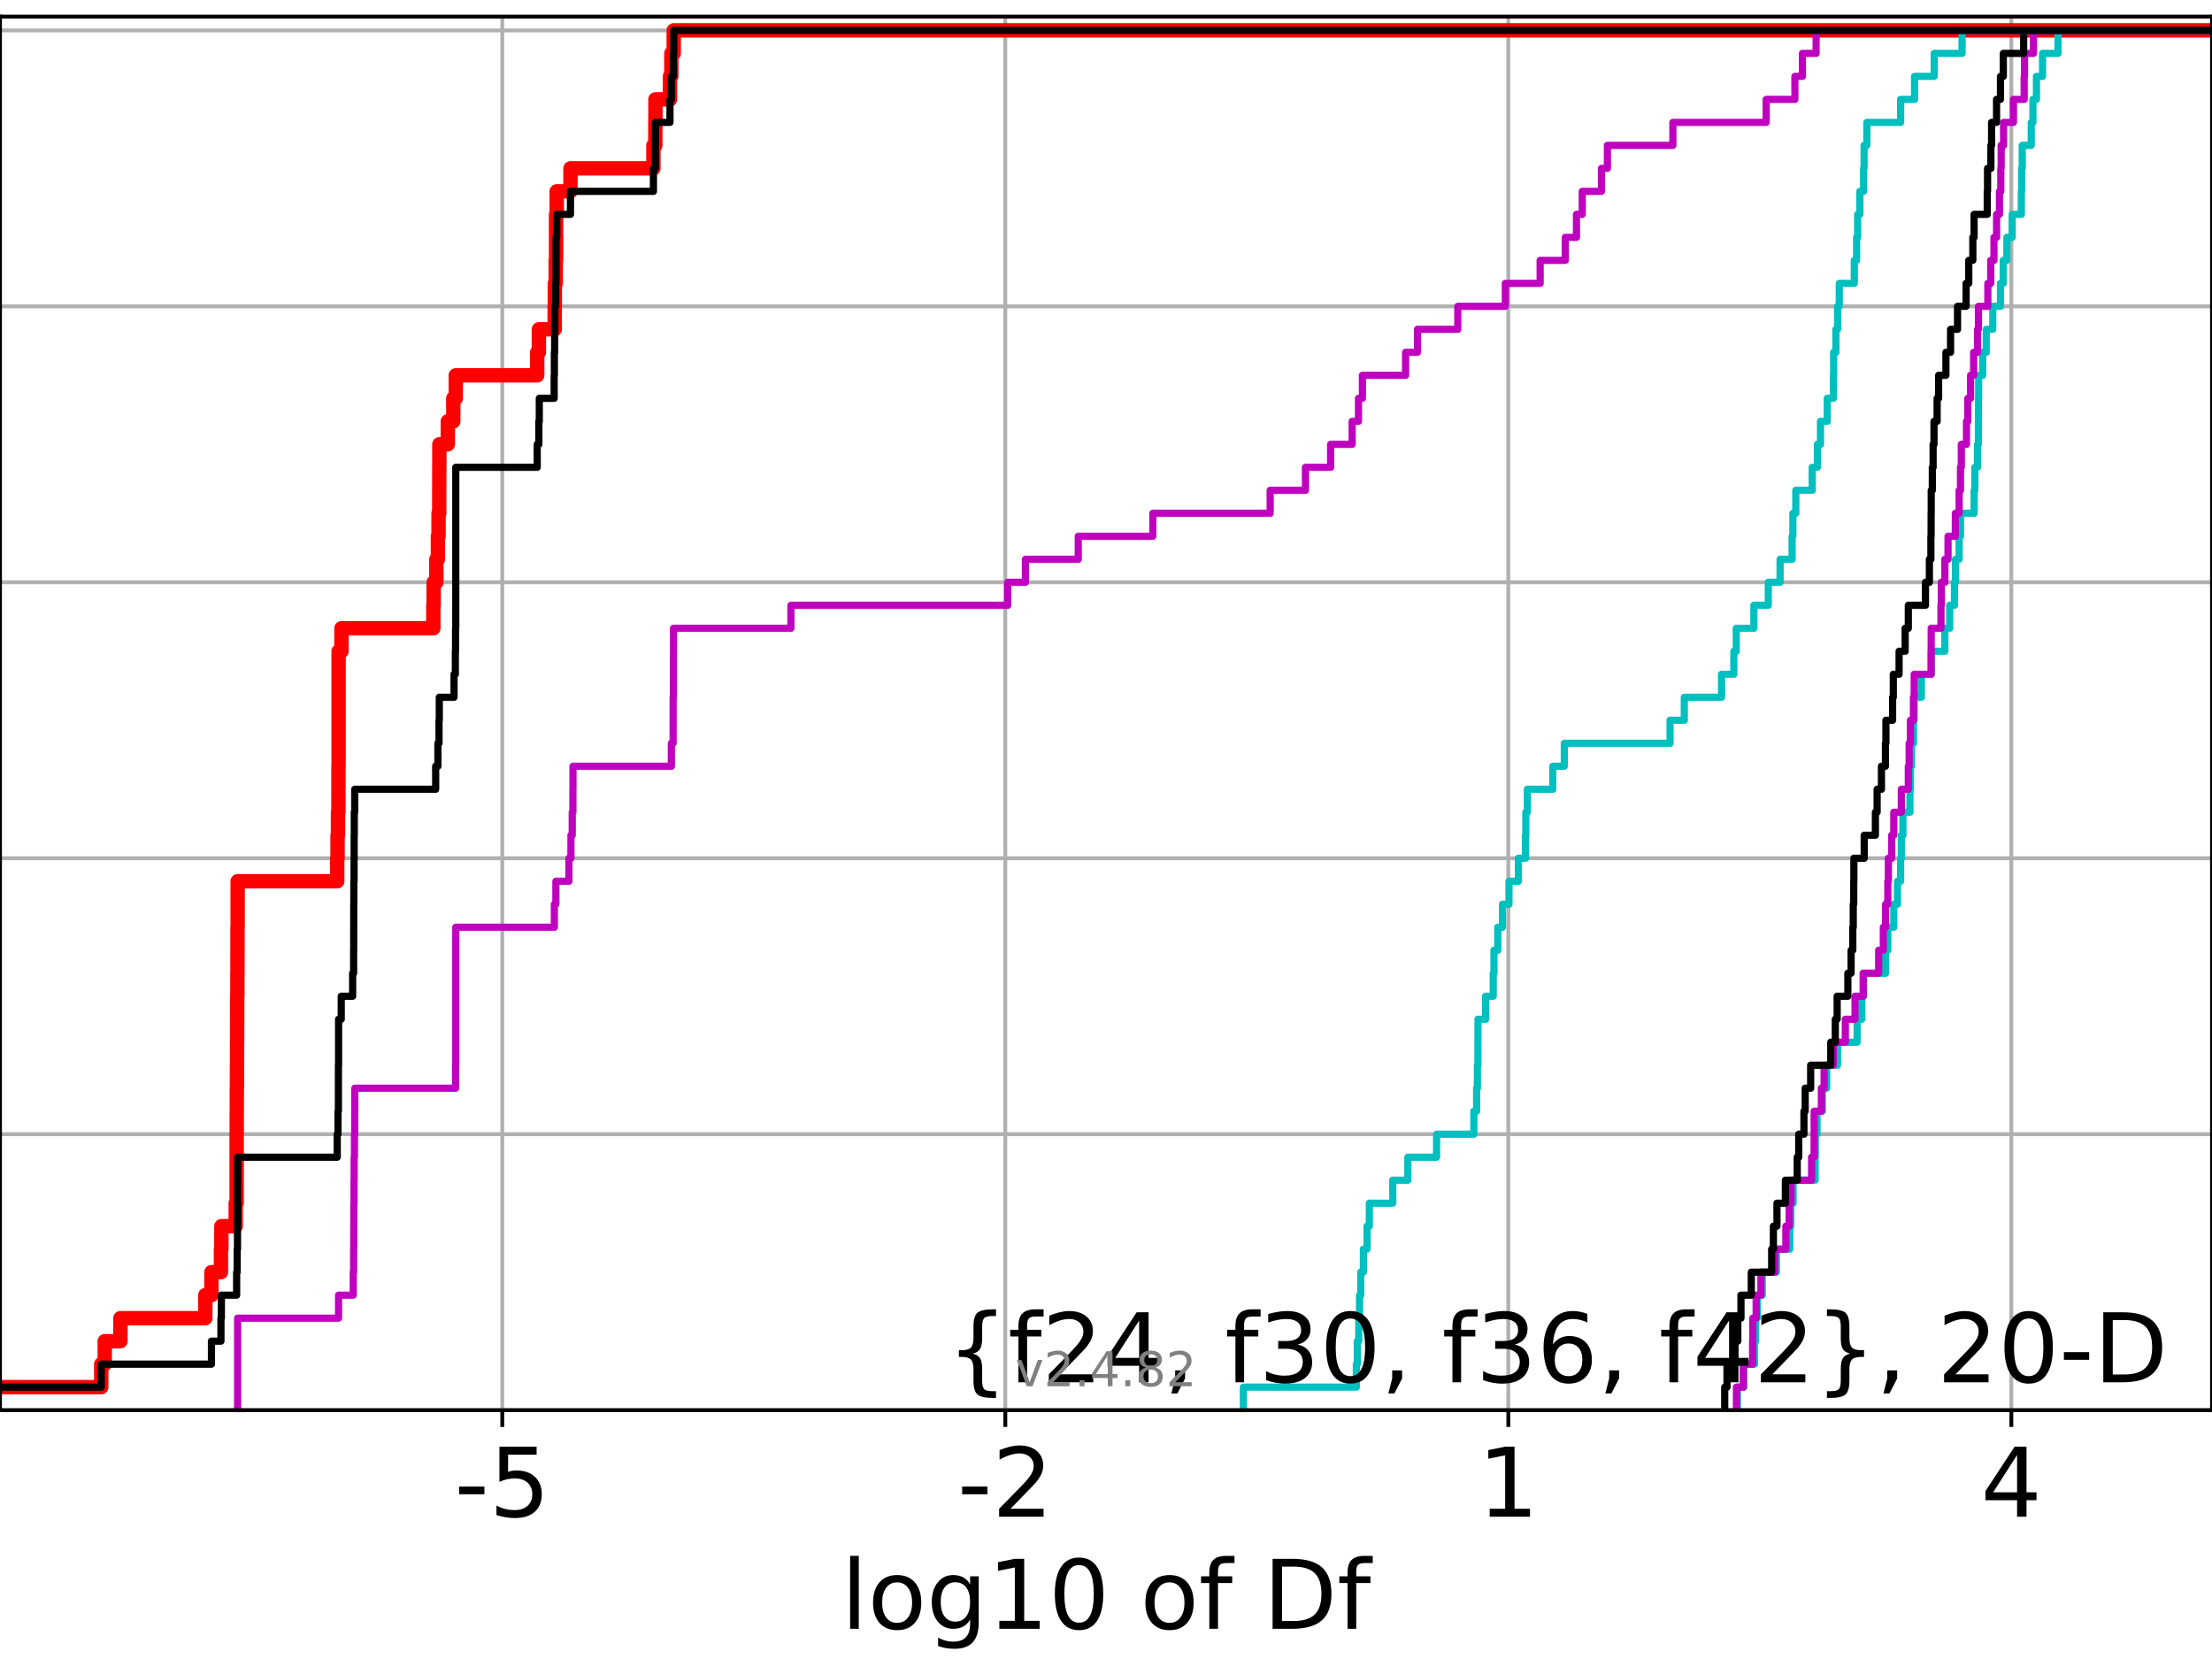 <?xml version="1.0" encoding="utf-8" standalone="no"?>
<!DOCTYPE svg PUBLIC "-//W3C//DTD SVG 1.1//EN"
  "http://www.w3.org/Graphics/SVG/1.1/DTD/svg11.dtd">
<!-- Created with matplotlib (https://matplotlib.org/) -->
<svg height="345.6pt" version="1.1" viewBox="0 0 460.8 345.6" width="460.8pt" xmlns="http://www.w3.org/2000/svg" xmlns:xlink="http://www.w3.org/1999/xlink">
 <defs>
  <style type="text/css">*{stroke-linecap:butt;stroke-linejoin:round;}</style>
 </defs>
 <g id="figure_1">
  <g id="patch_1">
   <path d="M 0 345.6 
L 460.8 345.6 
L 460.8 0 
L 0 0 
z
" style="fill:#ffffff;"/>
  </g>
  <g id="axes_1">
   <g id="patch_2">
    <path d="M 0 293.76 
L 460.8 293.76 
L 460.8 3.456 
L 0 3.456 
z
" style="fill:#ffffff;"/>
   </g>
   <g id="matplotlib.axis_1">
    <g id="xtick_1">
     <g id="line2d_1">
      <path clip-path="url(#pab91c9271a)" d="M 104.636 293.76 
L 104.636 3.456 
" style="fill:none;stroke:#b0b0b0;stroke-linecap:square;stroke-width:0.8;"/>
     </g>
     <g id="line2d_2">
      <defs>
       <path d="M 0 0 
L 0 3.5 
" id="mab02d57cb1" style="stroke:#000000;stroke-width:0.8;"/>
      </defs>
      <g>
       <use style="stroke:#000000;stroke-width:0.8;" x="104.636" xlink:href="#mab02d57cb1" y="293.76"/>
      </g>
     </g>
     <g id="text_1">
      <!-- -5 -->
      <g transform="translate(94.666 315.957)scale(0.2 -0.2)">
       <defs>
        <path d="M 4.891 31.391 
L 31.203 31.391 
L 31.203 23.391 
L 4.891 23.391 
z
" id="DejaVuSans-45"/>
        <path d="M 10.797 72.906 
L 49.516 72.906 
L 49.516 64.594 
L 19.828 64.594 
L 19.828 46.734 
Q 21.969 47.469 24.109 47.828 
Q 26.266 48.188 28.422 48.188 
Q 40.625 48.188 47.75 41.5 
Q 54.891 34.812 54.891 23.391 
Q 54.891 11.625 47.562 5.094 
Q 40.234 -1.422 26.906 -1.422 
Q 22.312 -1.422 17.547 -0.641 
Q 12.797 0.141 7.719 1.703 
L 7.719 11.625 
Q 12.109 9.234 16.797 8.062 
Q 21.484 6.891 26.703 6.891 
Q 35.156 6.891 40.078 11.328 
Q 45.016 15.766 45.016 23.391 
Q 45.016 31 40.078 35.438 
Q 35.156 39.891 26.703 39.891 
Q 22.75 39.891 18.812 39.016 
Q 14.891 38.141 10.797 36.281 
z
" id="DejaVuSans-53"/>
       </defs>
       <use xlink:href="#DejaVuSans-45"/>
       <use x="36.084" xlink:href="#DejaVuSans-53"/>
      </g>
     </g>
    </g>
    <g id="xtick_2">
     <g id="line2d_3">
      <path clip-path="url(#pab91c9271a)" d="M 209.424 293.76 
L 209.424 3.456 
" style="fill:none;stroke:#b0b0b0;stroke-linecap:square;stroke-width:0.8;"/>
     </g>
     <g id="line2d_4">
      <g>
       <use style="stroke:#000000;stroke-width:0.8;" x="209.424" xlink:href="#mab02d57cb1" y="293.76"/>
      </g>
     </g>
     <g id="text_2">
      <!-- -2 -->
      <g transform="translate(199.454 315.957)scale(0.2 -0.2)">
       <defs>
        <path d="M 19.188 8.297 
L 53.609 8.297 
L 53.609 0 
L 7.328 0 
L 7.328 8.297 
Q 12.938 14.109 22.625 23.891 
Q 32.328 33.688 34.812 36.531 
Q 39.547 41.844 41.422 45.531 
Q 43.312 49.219 43.312 52.781 
Q 43.312 58.594 39.234 62.25 
Q 35.156 65.922 28.609 65.922 
Q 23.969 65.922 18.812 64.312 
Q 13.672 62.703 7.812 59.422 
L 7.812 69.391 
Q 13.766 71.781 18.938 73 
Q 24.125 74.219 28.422 74.219 
Q 39.75 74.219 46.484 68.547 
Q 53.219 62.891 53.219 53.422 
Q 53.219 48.922 51.531 44.891 
Q 49.859 40.875 45.406 35.406 
Q 44.188 33.984 37.641 27.219 
Q 31.109 20.453 19.188 8.297 
z
" id="DejaVuSans-50"/>
       </defs>
       <use xlink:href="#DejaVuSans-45"/>
       <use x="36.084" xlink:href="#DejaVuSans-50"/>
      </g>
     </g>
    </g>
    <g id="xtick_3">
     <g id="line2d_5">
      <path clip-path="url(#pab91c9271a)" d="M 314.211 293.76 
L 314.211 3.456 
" style="fill:none;stroke:#b0b0b0;stroke-linecap:square;stroke-width:0.8;"/>
     </g>
     <g id="line2d_6">
      <g>
       <use style="stroke:#000000;stroke-width:0.8;" x="314.211" xlink:href="#mab02d57cb1" y="293.76"/>
      </g>
     </g>
     <g id="text_3">
      <!-- 1 -->
      <g transform="translate(307.849 315.957)scale(0.2 -0.2)">
       <defs>
        <path d="M 12.406 8.297 
L 28.516 8.297 
L 28.516 63.922 
L 10.984 60.406 
L 10.984 69.391 
L 28.422 72.906 
L 38.281 72.906 
L 38.281 8.297 
L 54.391 8.297 
L 54.391 0 
L 12.406 0 
z
" id="DejaVuSans-49"/>
       </defs>
       <use xlink:href="#DejaVuSans-49"/>
      </g>
     </g>
    </g>
    <g id="xtick_4">
     <g id="line2d_7">
      <path clip-path="url(#pab91c9271a)" d="M 418.999 293.76 
L 418.999 3.456 
" style="fill:none;stroke:#b0b0b0;stroke-linecap:square;stroke-width:0.8;"/>
     </g>
     <g id="line2d_8">
      <g>
       <use style="stroke:#000000;stroke-width:0.8;" x="418.999" xlink:href="#mab02d57cb1" y="293.76"/>
      </g>
     </g>
     <g id="text_4">
      <!-- 4 -->
      <g transform="translate(412.636 315.957)scale(0.2 -0.2)">
       <defs>
        <path d="M 37.797 64.312 
L 12.891 25.391 
L 37.797 25.391 
z
M 35.203 72.906 
L 47.609 72.906 
L 47.609 25.391 
L 58.016 25.391 
L 58.016 17.188 
L 47.609 17.188 
L 47.609 0 
L 37.797 0 
L 37.797 17.188 
L 4.891 17.188 
L 4.891 26.703 
z
" id="DejaVuSans-52"/>
       </defs>
       <use xlink:href="#DejaVuSans-52"/>
      </g>
     </g>
    </g>
    <g id="text_5">
     <!-- log10 of Df -->
     <g transform="translate(175.214 339.313)scale(0.2 -0.2)">
      <defs>
       <path d="M 9.422 75.984 
L 18.406 75.984 
L 18.406 0 
L 9.422 0 
z
" id="DejaVuSans-108"/>
       <path d="M 30.609 48.391 
Q 23.391 48.391 19.188 42.75 
Q 14.984 37.109 14.984 27.297 
Q 14.984 17.484 19.156 11.844 
Q 23.344 6.203 30.609 6.203 
Q 37.797 6.203 41.984 11.859 
Q 46.188 17.531 46.188 27.297 
Q 46.188 37.016 41.984 42.703 
Q 37.797 48.391 30.609 48.391 
z
M 30.609 56 
Q 42.328 56 49.016 48.375 
Q 55.719 40.766 55.719 27.297 
Q 55.719 13.875 49.016 6.219 
Q 42.328 -1.422 30.609 -1.422 
Q 18.844 -1.422 12.172 6.219 
Q 5.516 13.875 5.516 27.297 
Q 5.516 40.766 12.172 48.375 
Q 18.844 56 30.609 56 
z
" id="DejaVuSans-111"/>
       <path d="M 45.406 27.984 
Q 45.406 37.75 41.375 43.109 
Q 37.359 48.484 30.078 48.484 
Q 22.859 48.484 18.828 43.109 
Q 14.797 37.75 14.797 27.984 
Q 14.797 18.266 18.828 12.891 
Q 22.859 7.516 30.078 7.516 
Q 37.359 7.516 41.375 12.891 
Q 45.406 18.266 45.406 27.984 
z
M 54.391 6.781 
Q 54.391 -7.172 48.188 -13.984 
Q 42 -20.797 29.203 -20.797 
Q 24.469 -20.797 20.266 -20.094 
Q 16.062 -19.391 12.109 -17.922 
L 12.109 -9.188 
Q 16.062 -11.328 19.922 -12.344 
Q 23.781 -13.375 27.781 -13.375 
Q 36.625 -13.375 41.016 -8.766 
Q 45.406 -4.156 45.406 5.172 
L 45.406 9.625 
Q 42.625 4.781 38.281 2.391 
Q 33.938 0 27.875 0 
Q 17.828 0 11.672 7.656 
Q 5.516 15.328 5.516 27.984 
Q 5.516 40.672 11.672 48.328 
Q 17.828 56 27.875 56 
Q 33.938 56 38.281 53.609 
Q 42.625 51.219 45.406 46.391 
L 45.406 54.688 
L 54.391 54.688 
z
" id="DejaVuSans-103"/>
       <path d="M 31.781 66.406 
Q 24.172 66.406 20.328 58.906 
Q 16.5 51.422 16.5 36.375 
Q 16.5 21.391 20.328 13.891 
Q 24.172 6.391 31.781 6.391 
Q 39.453 6.391 43.281 13.891 
Q 47.125 21.391 47.125 36.375 
Q 47.125 51.422 43.281 58.906 
Q 39.453 66.406 31.781 66.406 
z
M 31.781 74.219 
Q 44.047 74.219 50.516 64.516 
Q 56.984 54.828 56.984 36.375 
Q 56.984 17.969 50.516 8.266 
Q 44.047 -1.422 31.781 -1.422 
Q 19.531 -1.422 13.062 8.266 
Q 6.594 17.969 6.594 36.375 
Q 6.594 54.828 13.062 64.516 
Q 19.531 74.219 31.781 74.219 
z
" id="DejaVuSans-48"/>
       <path id="DejaVuSans-32"/>
       <path d="M 37.109 75.984 
L 37.109 68.5 
L 28.516 68.5 
Q 23.688 68.5 21.797 66.547 
Q 19.922 64.594 19.922 59.516 
L 19.922 54.688 
L 34.719 54.688 
L 34.719 47.703 
L 19.922 47.703 
L 19.922 0 
L 10.891 0 
L 10.891 47.703 
L 2.297 47.703 
L 2.297 54.688 
L 10.891 54.688 
L 10.891 58.5 
Q 10.891 67.625 15.141 71.797 
Q 19.391 75.984 28.609 75.984 
z
" id="DejaVuSans-102"/>
       <path d="M 19.672 64.797 
L 19.672 8.109 
L 31.594 8.109 
Q 46.688 8.109 53.688 14.938 
Q 60.688 21.781 60.688 36.531 
Q 60.688 51.172 53.688 57.984 
Q 46.688 64.797 31.594 64.797 
z
M 9.812 72.906 
L 30.078 72.906 
Q 51.266 72.906 61.172 64.094 
Q 71.094 55.281 71.094 36.531 
Q 71.094 17.672 61.125 8.828 
Q 51.172 0 30.078 0 
L 9.812 0 
z
" id="DejaVuSans-68"/>
      </defs>
      <use xlink:href="#DejaVuSans-108"/>
      <use x="27.783" xlink:href="#DejaVuSans-111"/>
      <use x="88.965" xlink:href="#DejaVuSans-103"/>
      <use x="152.441" xlink:href="#DejaVuSans-49"/>
      <use x="216.064" xlink:href="#DejaVuSans-48"/>
      <use x="279.688" xlink:href="#DejaVuSans-32"/>
      <use x="311.475" xlink:href="#DejaVuSans-111"/>
      <use x="372.656" xlink:href="#DejaVuSans-102"/>
      <use x="407.861" xlink:href="#DejaVuSans-32"/>
      <use x="439.648" xlink:href="#DejaVuSans-68"/>
      <use x="516.65" xlink:href="#DejaVuSans-102"/>
     </g>
    </g>
   </g>
   <g id="matplotlib.axis_2">
    <g id="ytick_1">
     <g id="line2d_9">
      <path clip-path="url(#pab91c9271a)" d="M 0 293.76 
L 460.8 293.76 
" style="fill:none;stroke:#b0b0b0;stroke-linecap:square;stroke-width:0.8;"/>
     </g>
     <g id="line2d_10">
      <defs>
       <path d="M 0 0 
L -3.5 0 
" id="md3721da51f" style="stroke:#000000;stroke-width:0.8;"/>
      </defs>
      <g>
       <use style="stroke:#000000;stroke-width:0.8;" x="0" xlink:href="#md3721da51f" y="293.76"/>
      </g>
     </g>
    </g>
    <g id="ytick_2">
     <g id="line2d_11">
      <path clip-path="url(#pab91c9271a)" d="M 0 236.274 
L 460.8 236.274 
" style="fill:none;stroke:#b0b0b0;stroke-linecap:square;stroke-width:0.8;"/>
     </g>
     <g id="line2d_12">
      <g>
       <use style="stroke:#000000;stroke-width:0.8;" x="0" xlink:href="#md3721da51f" y="236.274"/>
      </g>
     </g>
    </g>
    <g id="ytick_3">
     <g id="line2d_13">
      <path clip-path="url(#pab91c9271a)" d="M 0 178.788 
L 460.8 178.788 
" style="fill:none;stroke:#b0b0b0;stroke-linecap:square;stroke-width:0.8;"/>
     </g>
     <g id="line2d_14">
      <g>
       <use style="stroke:#000000;stroke-width:0.8;" x="0" xlink:href="#md3721da51f" y="178.788"/>
      </g>
     </g>
    </g>
    <g id="ytick_4">
     <g id="line2d_15">
      <path clip-path="url(#pab91c9271a)" d="M 0 121.302 
L 460.8 121.302 
" style="fill:none;stroke:#b0b0b0;stroke-linecap:square;stroke-width:0.8;"/>
     </g>
     <g id="line2d_16">
      <g>
       <use style="stroke:#000000;stroke-width:0.8;" x="0" xlink:href="#md3721da51f" y="121.302"/>
      </g>
     </g>
    </g>
    <g id="ytick_5">
     <g id="line2d_17">
      <path clip-path="url(#pab91c9271a)" d="M 0 63.816 
L 460.8 63.816 
" style="fill:none;stroke:#b0b0b0;stroke-linecap:square;stroke-width:0.8;"/>
     </g>
     <g id="line2d_18">
      <g>
       <use style="stroke:#000000;stroke-width:0.8;" x="0" xlink:href="#md3721da51f" y="63.816"/>
      </g>
     </g>
    </g>
    <g id="ytick_6">
     <g id="line2d_19">
      <path clip-path="url(#pab91c9271a)" d="M 0 6.33 
L 460.8 6.33 
" style="fill:none;stroke:#b0b0b0;stroke-linecap:square;stroke-width:0.8;"/>
     </g>
     <g id="line2d_20">
      <g>
       <use style="stroke:#000000;stroke-width:0.8;" x="0" xlink:href="#md3721da51f" y="6.33"/>
      </g>
     </g>
    </g>
   </g>
   <g id="line2d_21">
    <path clip-path="url(#pab91c9271a)" d="M -1 288.97 
L 21.091 288.97 
L 21.091 284.179 
L 21.823 284.179 
L 21.823 279.389 
L 25.09 279.389 
L 25.09 274.598 
L 42.77 274.598 
L 42.77 269.808 
L 44.048 269.808 
L 44.048 265.017 
L 46.027 265.017 
L 46.027 260.227 
L 46.117 260.227 
L 46.117 255.436 
L 49.104 255.436 
L 49.104 250.646 
L 49.291 250.646 
L 49.291 245.855 
L 49.296 245.855 
L 49.296 241.065 
L 49.297 241.065 
L 49.297 236.274 
L 49.315 236.274 
L 49.315 231.484 
L 49.328 231.484 
L 49.328 226.693 
L 49.359 226.693 
L 49.359 221.903 
L 49.378 221.903 
L 49.378 217.112 
L 49.403 217.112 
L 49.403 212.322 
L 49.411 212.322 
L 49.411 207.531 
L 49.452 207.531 
L 49.452 202.741 
L 49.467 202.741 
L 49.467 197.95 
L 49.474 197.95 
L 49.474 193.16 
L 49.504 193.16 
L 49.504 188.369 
L 49.505 188.369 
L 49.505 183.579 
L 70.255 183.579 
L 70.255 178.788 
L 70.319 178.788 
L 70.319 173.998 
L 70.411 173.998 
L 70.411 169.207 
L 70.498 169.207 
L 70.498 164.417 
L 70.501 164.417 
L 70.501 159.626 
L 70.534 159.626 
L 70.534 154.836 
L 70.534 154.836 
L 70.534 150.045 
L 70.534 150.045 
L 70.534 145.255 
L 70.534 145.255 
L 70.534 140.464 
L 70.534 140.464 
L 70.534 135.674 
L 71.135 135.674 
L 71.135 130.883 
L 90.271 130.883 
L 90.271 126.093 
L 90.337 126.093 
L 90.337 121.302 
L 90.901 121.302 
L 90.901 116.512 
L 91.223 116.512 
L 91.223 111.721 
L 91.356 111.721 
L 91.356 106.931 
L 91.501 106.931 
L 91.501 102.14 
L 91.513 102.14 
L 91.513 97.35 
L 91.525 97.35 
L 91.525 92.559 
L 93.288 92.559 
L 93.288 87.769 
L 94.425 87.769 
L 94.425 82.978 
L 94.948 82.978 
L 94.948 78.188 
L 111.911 78.188 
L 111.911 73.397 
L 112.256 73.397 
L 112.256 68.607 
L 115.546 68.607 
L 115.546 63.816 
L 115.58 63.816 
L 115.58 59.026 
L 115.764 59.026 
L 115.764 54.235 
L 115.833 54.235 
L 115.833 49.445 
L 115.834 49.445 
L 115.834 44.654 
L 115.975 44.654 
L 115.975 39.864 
L 118.842 39.864 
L 118.842 35.073 
L 136.122 35.073 
L 136.122 30.283 
L 136.518 30.283 
L 136.518 25.492 
L 136.538 25.492 
L 136.538 20.702 
L 139.571 20.702 
L 139.571 15.911 
L 139.855 15.911 
L 139.855 11.121 
L 140.349 11.121 
L 140.349 6.33 
L 140.349 6.33 
L 140.349 6.33 
L 460.8 6.33 
" style="fill:none;stroke:#ff0000;stroke-linecap:square;stroke-width:3;"/>
   </g>
   <g id="line2d_22">
    <path clip-path="url(#pab91c9271a)" d="M 361.931 293.76 
L 361.931 288.97 
L 363.255 288.97 
L 363.255 284.179 
L 365.51 284.179 
L 365.51 279.389 
L 365.704 279.389 
L 365.704 274.598 
L 366.052 274.598 
L 366.052 269.808 
L 367.114 269.808 
L 367.114 265.017 
L 370.051 265.017 
L 370.051 260.227 
L 372.84 260.227 
L 372.84 255.436 
L 373.054 255.436 
L 373.054 250.646 
L 373.537 250.646 
L 373.537 245.855 
L 378.118 245.855 
L 378.118 241.065 
L 378.174 241.065 
L 378.174 236.274 
L 378.508 236.274 
L 378.508 231.484 
L 379.625 231.484 
L 379.625 226.693 
L 380.529 226.693 
L 380.529 221.903 
L 382.791 221.903 
L 382.791 217.112 
L 386.87 217.112 
L 386.87 212.322 
L 387.86 212.322 
L 387.86 207.531 
L 388.151 207.531 
L 388.151 202.741 
L 392.806 202.741 
L 392.806 197.95 
L 393.265 197.95 
L 393.265 193.16 
L 394.514 193.16 
L 394.514 188.369 
L 395.284 188.369 
L 395.284 183.579 
L 395.932 183.579 
L 395.932 178.788 
L 396.081 178.788 
L 396.081 173.998 
L 396.414 173.998 
L 396.414 169.207 
L 397.881 169.207 
L 397.881 164.417 
L 397.979 164.417 
L 397.979 159.626 
L 398.202 159.626 
L 398.202 154.836 
L 398.606 154.836 
L 398.606 150.045 
L 398.758 150.045 
L 398.758 145.255 
L 400.251 145.255 
L 400.251 140.464 
L 402.302 140.464 
L 402.302 135.674 
L 405.153 135.674 
L 405.153 130.883 
L 406.164 130.883 
L 406.164 126.093 
L 407.15 126.093 
L 407.15 121.302 
L 407.36 121.302 
L 407.36 116.512 
L 408.122 116.512 
L 408.122 111.721 
L 408.403 111.721 
L 408.403 106.931 
L 411.251 106.931 
L 411.251 102.14 
L 411.398 102.14 
L 411.398 97.35 
L 411.959 97.35 
L 411.959 92.559 
L 412.136 92.559 
L 412.136 87.769 
L 412.145 87.769 
L 412.145 82.978 
L 412.193 82.978 
L 412.193 78.188 
L 413.03 78.188 
L 413.03 73.397 
L 413.765 73.397 
L 413.765 68.607 
L 415.127 68.607 
L 415.127 63.816 
L 416.732 63.816 
L 416.732 59.026 
L 417.321 59.026 
L 417.321 54.235 
L 418.067 54.235 
L 418.067 49.445 
L 419.174 49.445 
L 419.174 44.654 
L 421.079 44.654 
L 421.079 39.864 
L 421.147 39.864 
L 421.147 35.073 
L 421.269 35.073 
L 421.269 30.283 
L 423.145 30.283 
L 423.145 25.492 
L 423.493 25.492 
L 423.493 20.702 
L 424.228 20.702 
L 424.228 15.911 
L 425.505 15.911 
L 425.505 11.121 
L 428.727 11.121 
L 428.727 6.33 
L 428.727 6.33 
L 428.727 6.33 
L 460.8 6.33 
" style="fill:none;stroke:#00bfbf;stroke-linecap:square;stroke-width:1.5;"/>
   </g>
   <g id="line2d_23">
    <path clip-path="url(#pab91c9271a)" d="M 361.734 293.76 
L 361.734 288.97 
L 363.159 288.97 
L 363.159 284.179 
L 365.096 284.179 
L 365.096 279.389 
L 365.142 279.389 
L 365.142 274.598 
L 365.838 274.598 
L 365.838 269.808 
L 366.834 269.808 
L 366.834 265.017 
L 369.733 265.017 
L 369.733 260.227 
L 372.026 260.227 
L 372.026 255.436 
L 372.716 255.436 
L 372.716 250.646 
L 373.105 250.646 
L 373.105 245.855 
L 377.389 245.855 
L 377.389 241.065 
L 377.915 241.065 
L 377.915 236.274 
L 377.924 236.274 
L 377.924 231.484 
L 379.43 231.484 
L 379.43 226.693 
L 379.995 226.693 
L 379.995 221.903 
L 381.908 221.903 
L 381.908 217.112 
L 384.417 217.112 
L 384.417 212.322 
L 386.435 212.322 
L 386.435 207.531 
L 388.151 207.531 
L 388.151 202.741 
L 391.361 202.741 
L 391.361 197.95 
L 392.332 197.95 
L 392.332 193.16 
L 392.806 193.16 
L 392.806 188.369 
L 393.265 188.369 
L 393.265 183.579 
L 393.378 183.579 
L 393.378 178.788 
L 394.071 178.788 
L 394.071 173.998 
L 394.514 173.998 
L 394.514 169.207 
L 396.081 169.207 
L 396.081 164.417 
L 397.536 164.417 
L 397.536 159.626 
L 397.704 159.626 
L 397.704 154.836 
L 397.979 154.836 
L 397.979 150.045 
L 398.606 150.045 
L 398.606 145.255 
L 398.758 145.255 
L 398.758 140.464 
L 402.298 140.464 
L 402.298 135.674 
L 402.302 135.674 
L 402.302 130.883 
L 404.341 130.883 
L 404.341 126.093 
L 404.413 126.093 
L 404.413 121.302 
L 405.153 121.302 
L 405.153 116.512 
L 405.807 116.512 
L 405.807 111.721 
L 407.331 111.721 
L 407.331 106.931 
L 408.122 106.931 
L 408.122 102.14 
L 408.403 102.14 
L 408.403 97.35 
L 408.576 97.35 
L 408.576 92.559 
L 409.652 92.559 
L 409.652 87.769 
L 409.932 87.769 
L 409.932 82.978 
L 410.509 82.978 
L 410.509 78.188 
L 411.146 78.188 
L 411.146 73.397 
L 411.959 73.397 
L 411.959 68.607 
L 412.145 68.607 
L 412.145 63.816 
L 414.107 63.816 
L 414.107 59.026 
L 414.711 59.026 
L 414.711 54.235 
L 415.378 54.235 
L 415.378 49.445 
L 415.927 49.445 
L 415.927 44.654 
L 416.523 44.654 
L 416.523 39.864 
L 416.805 39.864 
L 416.805 35.073 
L 416.88 35.073 
L 416.88 30.283 
L 417.381 30.283 
L 417.381 25.492 
L 419.438 25.492 
L 419.438 20.702 
L 421.67 20.702 
L 421.67 15.911 
L 421.738 15.911 
L 421.738 11.121 
L 423.608 11.121 
L 423.608 6.33 
L 423.608 6.33 
L 423.608 6.33 
L 460.8 6.33 
" style="fill:none;stroke:#bf00bf;stroke-linecap:square;stroke-width:1.5;"/>
   </g>
   <g id="line2d_24">
    <path clip-path="url(#pab91c9271a)" d="M 359.286 293.76 
L 359.286 288.97 
L 359.766 288.97 
L 359.766 284.179 
L 361.396 284.179 
L 361.396 279.389 
L 362.018 279.389 
L 362.018 274.598 
L 362.677 274.598 
L 362.677 269.808 
L 364.824 269.808 
L 364.824 265.017 
L 369.068 265.017 
L 369.068 260.227 
L 369.431 260.227 
L 369.431 255.436 
L 370.176 255.436 
L 370.176 250.646 
L 371.925 250.646 
L 371.925 245.855 
L 374.395 245.855 
L 374.395 241.065 
L 374.709 241.065 
L 374.709 236.274 
L 375.794 236.274 
L 375.794 231.484 
L 376.057 231.484 
L 376.057 226.693 
L 377.193 226.693 
L 377.193 221.903 
L 381.382 221.903 
L 381.382 217.112 
L 382.329 217.112 
L 382.329 212.322 
L 382.714 212.322 
L 382.714 207.531 
L 384.941 207.531 
L 384.941 202.741 
L 385.62 202.741 
L 385.62 197.95 
L 385.971 197.95 
L 385.971 193.16 
L 386.066 193.16 
L 386.066 188.369 
L 386.17 188.369 
L 386.17 183.579 
L 386.196 183.579 
L 386.196 178.788 
L 388.347 178.788 
L 388.347 173.998 
L 390.68 173.998 
L 390.68 169.207 
L 391.039 169.207 
L 391.039 164.417 
L 391.942 164.417 
L 391.942 159.626 
L 392.772 159.626 
L 392.772 154.836 
L 392.87 154.836 
L 392.87 150.045 
L 394.264 150.045 
L 394.264 145.255 
L 394.411 145.255 
L 394.411 140.464 
L 395.614 140.464 
L 395.614 135.674 
L 396.879 135.674 
L 396.879 130.883 
L 397.536 130.883 
L 397.536 126.093 
L 401.11 126.093 
L 401.11 121.302 
L 401.929 121.302 
L 401.929 116.512 
L 402.242 116.512 
L 402.242 111.721 
L 402.286 111.721 
L 402.286 106.931 
L 402.309 106.931 
L 402.309 102.14 
L 402.54 102.14 
L 402.54 97.35 
L 402.704 97.35 
L 402.704 92.559 
L 402.888 92.559 
L 402.888 87.769 
L 403.54 87.769 
L 403.54 82.978 
L 403.849 82.978 
L 403.849 78.188 
L 405.371 78.188 
L 405.371 73.397 
L 406.337 73.397 
L 406.337 68.607 
L 407.791 68.607 
L 407.791 63.816 
L 409.575 63.816 
L 409.575 59.026 
L 410.128 59.026 
L 410.128 54.235 
L 410.978 54.235 
L 410.978 49.445 
L 411.24 49.445 
L 411.24 44.654 
L 413.977 44.654 
L 413.977 39.864 
L 414.044 39.864 
L 414.044 35.073 
L 414.739 35.073 
L 414.739 30.283 
L 414.888 30.283 
L 414.888 25.492 
L 415.921 25.492 
L 415.921 20.702 
L 416.736 20.702 
L 416.736 15.911 
L 417.328 15.911 
L 417.328 11.121 
L 421.569 11.121 
L 421.569 6.33 
L 421.569 6.33 
L 421.569 6.33 
L 460.8 6.33 
" style="fill:none;stroke:#000000;stroke-linecap:square;stroke-width:1.5;"/>
   </g>
   <g id="line2d_25">
    <path clip-path="url(#pab91c9271a)" d="M 259.016 293.76 
L 259.016 288.97 
L 282.552 288.97 
L 282.552 284.179 
L 282.75 284.179 
L 282.75 279.389 
L 283.056 279.389 
L 283.056 274.598 
L 283.216 274.598 
L 283.216 269.808 
L 283.474 269.808 
L 283.474 265.017 
L 284.016 265.017 
L 284.016 260.227 
L 284.787 260.227 
L 284.787 255.436 
L 285.258 255.436 
L 285.258 250.646 
L 290.142 250.646 
L 290.142 245.855 
L 293.29 245.855 
L 293.29 241.065 
L 299.269 241.065 
L 299.269 236.274 
L 307.03 236.274 
L 307.03 231.484 
L 307.605 231.484 
L 307.605 226.693 
L 307.767 226.693 
L 307.767 221.903 
L 307.877 221.903 
L 307.877 217.112 
L 307.889 217.112 
L 307.889 212.322 
L 309.482 212.322 
L 309.482 207.531 
L 311.068 207.531 
L 311.068 202.741 
L 311.219 202.741 
L 311.219 197.95 
L 312.02 197.95 
L 312.02 193.16 
L 312.995 193.16 
L 312.995 188.369 
L 314.349 188.369 
L 314.349 183.579 
L 316.31 183.579 
L 316.31 178.788 
L 317.778 178.788 
L 317.778 173.998 
L 317.862 173.998 
L 317.862 169.207 
L 318.179 169.207 
L 318.179 164.417 
L 323.474 164.417 
L 323.474 159.626 
L 325.872 159.626 
L 325.872 154.836 
L 347.906 154.836 
L 347.906 150.045 
L 350.867 150.045 
L 350.867 145.255 
L 358.625 145.255 
L 358.625 140.464 
L 361.19 140.464 
L 361.19 135.674 
L 361.698 135.674 
L 361.698 130.883 
L 365.369 130.883 
L 365.369 126.093 
L 368.368 126.093 
L 368.368 121.302 
L 370.824 121.302 
L 370.824 116.512 
L 373.331 116.512 
L 373.331 111.721 
L 373.494 111.721 
L 373.494 106.931 
L 374.1 106.931 
L 374.1 102.14 
L 377.522 102.14 
L 377.522 97.35 
L 378.596 97.35 
L 378.596 92.559 
L 379.243 92.559 
L 379.243 87.769 
L 380.647 87.769 
L 380.647 82.978 
L 381.923 82.978 
L 381.923 78.188 
L 381.98 78.188 
L 381.98 73.397 
L 382.453 73.397 
L 382.453 68.607 
L 382.806 68.607 
L 382.806 63.816 
L 383.154 63.816 
L 383.154 59.026 
L 386.283 59.026 
L 386.283 54.235 
L 386.764 54.235 
L 386.764 49.445 
L 386.985 49.445 
L 386.985 44.654 
L 387.449 44.654 
L 387.449 39.864 
L 388.215 39.864 
L 388.215 35.073 
L 388.323 35.073 
L 388.323 30.283 
L 388.906 30.283 
L 388.906 25.492 
L 395.936 25.492 
L 395.936 20.702 
L 398.84 20.702 
L 398.84 15.911 
L 402.933 15.911 
L 402.933 11.121 
L 408.741 11.121 
L 408.741 6.33 
L 408.741 6.33 
L 408.741 6.33 
L 460.8 6.33 
" style="fill:none;stroke:#00bfbf;stroke-linecap:square;stroke-width:1.5;"/>
   </g>
   <g id="line2d_26">
    <path clip-path="url(#pab91c9271a)" d="M 49.5 293.76 
L 49.5 288.97 
L 49.503 288.97 
L 49.503 284.179 
L 49.503 284.179 
L 49.503 279.389 
L 49.504 279.389 
L 49.504 274.598 
L 70.528 274.598 
L 70.528 269.808 
L 73.584 269.808 
L 73.584 265.017 
L 73.666 265.017 
L 73.666 260.227 
L 73.69 260.227 
L 73.69 255.436 
L 73.709 255.436 
L 73.709 250.646 
L 73.75 250.646 
L 73.75 245.855 
L 73.777 245.855 
L 73.777 241.065 
L 73.841 241.065 
L 73.841 236.274 
L 73.898 236.274 
L 73.898 231.484 
L 73.919 231.484 
L 73.919 226.693 
L 94.905 226.693 
L 94.905 221.903 
L 94.948 221.903 
L 94.948 217.112 
L 94.948 217.112 
L 94.948 212.322 
L 94.948 212.322 
L 94.948 207.531 
L 94.948 207.531 
L 94.948 202.741 
L 94.948 202.741 
L 94.948 197.95 
L 94.948 197.95 
L 94.948 193.16 
L 115.485 193.16 
L 115.485 188.369 
L 115.801 188.369 
L 115.801 183.579 
L 118.512 183.579 
L 118.512 178.788 
L 118.936 178.788 
L 118.936 173.998 
L 119.205 173.998 
L 119.205 169.207 
L 119.346 169.207 
L 119.346 164.417 
L 119.36 164.417 
L 119.36 159.626 
L 139.855 159.626 
L 139.855 154.836 
L 140.219 154.836 
L 140.219 150.045 
L 140.223 150.045 
L 140.223 145.255 
L 140.277 145.255 
L 140.277 140.464 
L 140.28 140.464 
L 140.28 135.674 
L 140.297 135.674 
L 140.297 130.883 
L 164.765 130.883 
L 164.765 126.093 
L 209.932 126.093 
L 209.932 121.302 
L 213.61 121.302 
L 213.61 116.512 
L 224.622 116.512 
L 224.622 111.721 
L 240.159 111.721 
L 240.159 106.931 
L 264.601 106.931 
L 264.601 102.14 
L 271.949 102.14 
L 271.949 97.35 
L 277.193 97.35 
L 277.193 92.559 
L 281.678 92.559 
L 281.678 87.769 
L 282.994 87.769 
L 282.994 82.978 
L 283.815 82.978 
L 283.815 78.188 
L 292.811 78.188 
L 292.811 73.397 
L 295.293 73.397 
L 295.293 68.607 
L 303.689 68.607 
L 303.689 63.816 
L 313.589 63.816 
L 313.589 59.026 
L 320.841 59.026 
L 320.841 54.235 
L 326.073 54.235 
L 326.073 49.445 
L 328.407 49.445 
L 328.407 44.654 
L 329.609 44.654 
L 329.609 39.864 
L 333.609 39.864 
L 333.609 35.073 
L 334.85 35.073 
L 334.85 30.283 
L 348.493 30.283 
L 348.493 25.492 
L 367.93 25.492 
L 367.93 20.702 
L 373.91 20.702 
L 373.91 15.911 
L 375.474 15.911 
L 375.474 11.121 
L 378.33 11.121 
L 378.33 6.33 
L 378.33 6.33 
L 378.33 6.33 
L 460.8 6.33 
" style="fill:none;stroke:#bf00bf;stroke-linecap:square;stroke-width:1.5;"/>
   </g>
   <g id="line2d_27">
    <path clip-path="url(#pab91c9271a)" d="M -1 288.97 
L 21.091 288.97 
L 21.091 284.179 
L 44.048 284.179 
L 44.048 279.389 
L 46.027 279.389 
L 46.027 274.598 
L 46.117 274.598 
L 46.117 269.808 
L 49.296 269.808 
L 49.296 265.017 
L 49.411 265.017 
L 49.411 260.227 
L 49.474 260.227 
L 49.474 255.436 
L 49.502 255.436 
L 49.502 250.646 
L 49.503 250.646 
L 49.503 245.855 
L 49.504 245.855 
L 49.504 241.065 
L 70.255 241.065 
L 70.255 236.274 
L 70.411 236.274 
L 70.411 231.484 
L 70.498 231.484 
L 70.498 226.693 
L 70.501 226.693 
L 70.501 221.903 
L 70.534 221.903 
L 70.534 217.112 
L 70.534 217.112 
L 70.534 212.322 
L 71.087 212.322 
L 71.087 207.531 
L 73.461 207.531 
L 73.461 202.741 
L 73.666 202.741 
L 73.666 197.95 
L 73.683 197.95 
L 73.683 193.16 
L 73.69 193.16 
L 73.69 188.369 
L 73.709 188.369 
L 73.709 183.579 
L 73.761 183.579 
L 73.761 178.788 
L 73.781 178.788 
L 73.781 173.998 
L 73.805 173.998 
L 73.805 169.207 
L 73.898 169.207 
L 73.898 164.417 
L 90.758 164.417 
L 90.758 159.626 
L 91.223 159.626 
L 91.223 154.836 
L 91.457 154.836 
L 91.457 150.045 
L 91.513 150.045 
L 91.513 145.255 
L 94.588 145.255 
L 94.588 140.464 
L 94.859 140.464 
L 94.859 135.674 
L 94.905 135.674 
L 94.905 130.883 
L 94.947 130.883 
L 94.947 126.093 
L 94.948 126.093 
L 94.948 121.302 
L 94.948 121.302 
L 94.948 116.512 
L 94.948 116.512 
L 94.948 111.721 
L 94.948 111.721 
L 94.948 106.931 
L 94.948 106.931 
L 94.948 102.14 
L 94.948 102.14 
L 94.948 97.35 
L 111.911 97.35 
L 111.911 92.559 
L 112.256 92.559 
L 112.256 87.769 
L 112.342 87.769 
L 112.342 82.978 
L 115.446 82.978 
L 115.446 78.188 
L 115.485 78.188 
L 115.485 73.397 
L 115.546 73.397 
L 115.546 68.607 
L 115.58 68.607 
L 115.58 63.816 
L 115.764 63.816 
L 115.764 59.026 
L 115.833 59.026 
L 115.833 54.235 
L 115.834 54.235 
L 115.834 49.445 
L 115.975 49.445 
L 115.975 44.654 
L 118.842 44.654 
L 118.842 39.864 
L 136.122 39.864 
L 136.122 35.073 
L 136.518 35.073 
L 136.518 30.283 
L 136.538 30.283 
L 136.538 25.492 
L 139.571 25.492 
L 139.571 20.702 
L 139.855 20.702 
L 139.855 15.911 
L 140.28 15.911 
L 140.28 11.121 
L 140.349 11.121 
L 140.349 6.33 
L 140.349 6.33 
L 140.349 6.33 
L 460.8 6.33 
" style="fill:none;stroke:#000000;stroke-linecap:square;stroke-width:1.5;"/>
   </g>
   <g id="patch_3">
    <path d="M 0 293.76 
L 0 3.456 
" style="fill:none;stroke:#000000;stroke-linecap:square;stroke-linejoin:miter;stroke-width:0.8;"/>
   </g>
   <g id="patch_4">
    <path d="M 460.8 293.76 
L 460.8 3.456 
" style="fill:none;stroke:#000000;stroke-linecap:square;stroke-linejoin:miter;stroke-width:0.8;"/>
   </g>
   <g id="patch_5">
    <path d="M 0 293.76 
L 460.8 293.76 
" style="fill:none;stroke:#000000;stroke-linecap:square;stroke-linejoin:miter;stroke-width:0.8;"/>
   </g>
   <g id="patch_6">
    <path d="M 0 3.456 
L 460.8 3.456 
" style="fill:none;stroke:#000000;stroke-linecap:square;stroke-linejoin:miter;stroke-width:0.8;"/>
   </g>
   <g id="text_6">
    <!-- {f24, f30, f36, f42}, 20-D -->
    <g transform="translate(197.256 287.954)scale(0.2 -0.2)">
     <defs>
      <path d="M 51.125 -9.281 
L 51.125 -16.312 
L 48.094 -16.312 
Q 35.938 -16.312 31.812 -12.688 
Q 27.688 -9.078 27.688 1.703 
L 27.688 13.375 
Q 27.688 20.75 25.047 23.578 
Q 22.406 26.422 15.484 26.422 
L 12.5 26.422 
L 12.5 33.406 
L 15.484 33.406 
Q 22.469 33.406 25.078 36.203 
Q 27.688 39.016 27.688 46.297 
L 27.688 58.016 
Q 27.688 68.797 31.812 72.391 
Q 35.938 75.984 48.094 75.984 
L 51.125 75.984 
L 51.125 69 
L 47.797 69 
Q 40.922 69 38.812 66.844 
Q 36.719 64.703 36.719 57.812 
L 36.719 45.703 
Q 36.719 38.031 34.5 34.562 
Q 32.281 31.109 26.906 29.891 
Q 32.328 28.562 34.516 25.094 
Q 36.719 21.625 36.719 14.016 
L 36.719 1.906 
Q 36.719 -4.984 38.812 -7.125 
Q 40.922 -9.281 47.797 -9.281 
z
" id="DejaVuSans-123"/>
      <path d="M 11.719 12.406 
L 22.016 12.406 
L 22.016 4 
L 14.016 -11.625 
L 7.719 -11.625 
L 11.719 4 
z
" id="DejaVuSans-44"/>
      <path d="M 40.578 39.312 
Q 47.656 37.797 51.625 33 
Q 55.609 28.219 55.609 21.188 
Q 55.609 10.406 48.188 4.484 
Q 40.766 -1.422 27.094 -1.422 
Q 22.516 -1.422 17.656 -0.516 
Q 12.797 0.391 7.625 2.203 
L 7.625 11.719 
Q 11.719 9.328 16.594 8.109 
Q 21.484 6.891 26.812 6.891 
Q 36.078 6.891 40.938 10.547 
Q 45.797 14.203 45.797 21.188 
Q 45.797 27.641 41.281 31.266 
Q 36.766 34.906 28.719 34.906 
L 20.219 34.906 
L 20.219 43.016 
L 29.109 43.016 
Q 36.375 43.016 40.234 45.922 
Q 44.094 48.828 44.094 54.297 
Q 44.094 59.906 40.109 62.906 
Q 36.141 65.922 28.719 65.922 
Q 24.656 65.922 20.016 65.031 
Q 15.375 64.156 9.812 62.312 
L 9.812 71.094 
Q 15.438 72.656 20.344 73.438 
Q 25.25 74.219 29.594 74.219 
Q 40.828 74.219 47.359 69.109 
Q 53.906 64.016 53.906 55.328 
Q 53.906 49.266 50.438 45.094 
Q 46.969 40.922 40.578 39.312 
z
" id="DejaVuSans-51"/>
      <path d="M 33.016 40.375 
Q 26.375 40.375 22.484 35.828 
Q 18.609 31.297 18.609 23.391 
Q 18.609 15.531 22.484 10.953 
Q 26.375 6.391 33.016 6.391 
Q 39.656 6.391 43.531 10.953 
Q 47.406 15.531 47.406 23.391 
Q 47.406 31.297 43.531 35.828 
Q 39.656 40.375 33.016 40.375 
z
M 52.594 71.297 
L 52.594 62.312 
Q 48.875 64.062 45.094 64.984 
Q 41.312 65.922 37.594 65.922 
Q 27.828 65.922 22.672 59.328 
Q 17.531 52.734 16.797 39.406 
Q 19.672 43.656 24.016 45.922 
Q 28.375 48.188 33.594 48.188 
Q 44.578 48.188 50.953 41.516 
Q 57.328 34.859 57.328 23.391 
Q 57.328 12.156 50.688 5.359 
Q 44.047 -1.422 33.016 -1.422 
Q 20.359 -1.422 13.672 8.266 
Q 6.984 17.969 6.984 36.375 
Q 6.984 53.656 15.188 63.938 
Q 23.391 74.219 37.203 74.219 
Q 40.922 74.219 44.703 73.484 
Q 48.484 72.75 52.594 71.297 
z
" id="DejaVuSans-54"/>
      <path d="M 12.5 -9.281 
L 15.922 -9.281 
Q 22.75 -9.281 24.828 -7.172 
Q 26.906 -5.078 26.906 1.906 
L 26.906 14.016 
Q 26.906 21.625 29.094 25.094 
Q 31.297 28.562 36.719 29.891 
Q 31.297 31.109 29.094 34.562 
Q 26.906 38.031 26.906 45.703 
L 26.906 57.812 
Q 26.906 64.75 24.828 66.875 
Q 22.75 69 15.922 69 
L 12.5 69 
L 12.5 75.984 
L 15.578 75.984 
Q 27.734 75.984 31.812 72.391 
Q 35.891 68.797 35.891 58.016 
L 35.891 46.297 
Q 35.891 39.016 38.516 36.203 
Q 41.156 33.406 48.094 33.406 
L 51.125 33.406 
L 51.125 26.422 
L 48.094 26.422 
Q 41.156 26.422 38.516 23.578 
Q 35.891 20.75 35.891 13.375 
L 35.891 1.703 
Q 35.891 -9.078 31.812 -12.688 
Q 27.734 -16.312 15.578 -16.312 
L 12.5 -16.312 
z
" id="DejaVuSans-125"/>
     </defs>
     <use xlink:href="#DejaVuSans-123"/>
     <use x="63.623" xlink:href="#DejaVuSans-102"/>
     <use x="98.828" xlink:href="#DejaVuSans-50"/>
     <use x="162.451" xlink:href="#DejaVuSans-52"/>
     <use x="226.074" xlink:href="#DejaVuSans-44"/>
     <use x="257.861" xlink:href="#DejaVuSans-32"/>
     <use x="289.648" xlink:href="#DejaVuSans-102"/>
     <use x="324.854" xlink:href="#DejaVuSans-51"/>
     <use x="388.477" xlink:href="#DejaVuSans-48"/>
     <use x="452.1" xlink:href="#DejaVuSans-44"/>
     <use x="483.887" xlink:href="#DejaVuSans-32"/>
     <use x="515.674" xlink:href="#DejaVuSans-102"/>
     <use x="550.879" xlink:href="#DejaVuSans-51"/>
     <use x="614.502" xlink:href="#DejaVuSans-54"/>
     <use x="678.125" xlink:href="#DejaVuSans-44"/>
     <use x="709.912" xlink:href="#DejaVuSans-32"/>
     <use x="741.699" xlink:href="#DejaVuSans-102"/>
     <use x="776.904" xlink:href="#DejaVuSans-52"/>
     <use x="840.527" xlink:href="#DejaVuSans-50"/>
     <use x="904.15" xlink:href="#DejaVuSans-125"/>
     <use x="967.773" xlink:href="#DejaVuSans-44"/>
     <use x="999.561" xlink:href="#DejaVuSans-32"/>
     <use x="1031.348" xlink:href="#DejaVuSans-50"/>
     <use x="1094.971" xlink:href="#DejaVuSans-48"/>
     <use x="1158.594" xlink:href="#DejaVuSans-45"/>
     <use x="1194.678" xlink:href="#DejaVuSans-68"/>
    </g>
   </g>
   <g id="text_7">
    <!-- v2.4.82 -->
    <g style="fill:#808080;" transform="translate(211.537 288.777)scale(0.1 -0.1)">
     <defs>
      <path d="M 2.984 54.688 
L 12.5 54.688 
L 29.594 8.797 
L 46.688 54.688 
L 56.203 54.688 
L 35.688 0 
L 23.484 0 
z
" id="DejaVuSans-118"/>
      <path d="M 10.688 12.406 
L 21 12.406 
L 21 0 
L 10.688 0 
z
" id="DejaVuSans-46"/>
      <path d="M 31.781 34.625 
Q 24.75 34.625 20.719 30.859 
Q 16.703 27.094 16.703 20.516 
Q 16.703 13.922 20.719 10.156 
Q 24.75 6.391 31.781 6.391 
Q 38.812 6.391 42.859 10.172 
Q 46.922 13.969 46.922 20.516 
Q 46.922 27.094 42.891 30.859 
Q 38.875 34.625 31.781 34.625 
z
M 21.922 38.812 
Q 15.578 40.375 12.031 44.719 
Q 8.5 49.078 8.5 55.328 
Q 8.5 64.062 14.719 69.141 
Q 20.953 74.219 31.781 74.219 
Q 42.672 74.219 48.875 69.141 
Q 55.078 64.062 55.078 55.328 
Q 55.078 49.078 51.531 44.719 
Q 48 40.375 41.703 38.812 
Q 48.828 37.156 52.797 32.312 
Q 56.781 27.484 56.781 20.516 
Q 56.781 9.906 50.312 4.234 
Q 43.844 -1.422 31.781 -1.422 
Q 19.734 -1.422 13.25 4.234 
Q 6.781 9.906 6.781 20.516 
Q 6.781 27.484 10.781 32.312 
Q 14.797 37.156 21.922 38.812 
z
M 18.312 54.391 
Q 18.312 48.734 21.844 45.562 
Q 25.391 42.391 31.781 42.391 
Q 38.141 42.391 41.719 45.562 
Q 45.312 48.734 45.312 54.391 
Q 45.312 60.062 41.719 63.234 
Q 38.141 66.406 31.781 66.406 
Q 25.391 66.406 21.844 63.234 
Q 18.312 60.062 18.312 54.391 
z
" id="DejaVuSans-56"/>
     </defs>
     <use xlink:href="#DejaVuSans-118"/>
     <use x="59.18" xlink:href="#DejaVuSans-50"/>
     <use x="122.803" xlink:href="#DejaVuSans-46"/>
     <use x="154.59" xlink:href="#DejaVuSans-52"/>
     <use x="218.213" xlink:href="#DejaVuSans-46"/>
     <use x="250" xlink:href="#DejaVuSans-56"/>
     <use x="313.623" xlink:href="#DejaVuSans-50"/>
    </g>
   </g>
  </g>
 </g>
 <defs>
  <clipPath id="pab91c9271a">
   <rect height="290.304" width="460.8" x="0" y="3.456"/>
  </clipPath>
 </defs>
</svg>
